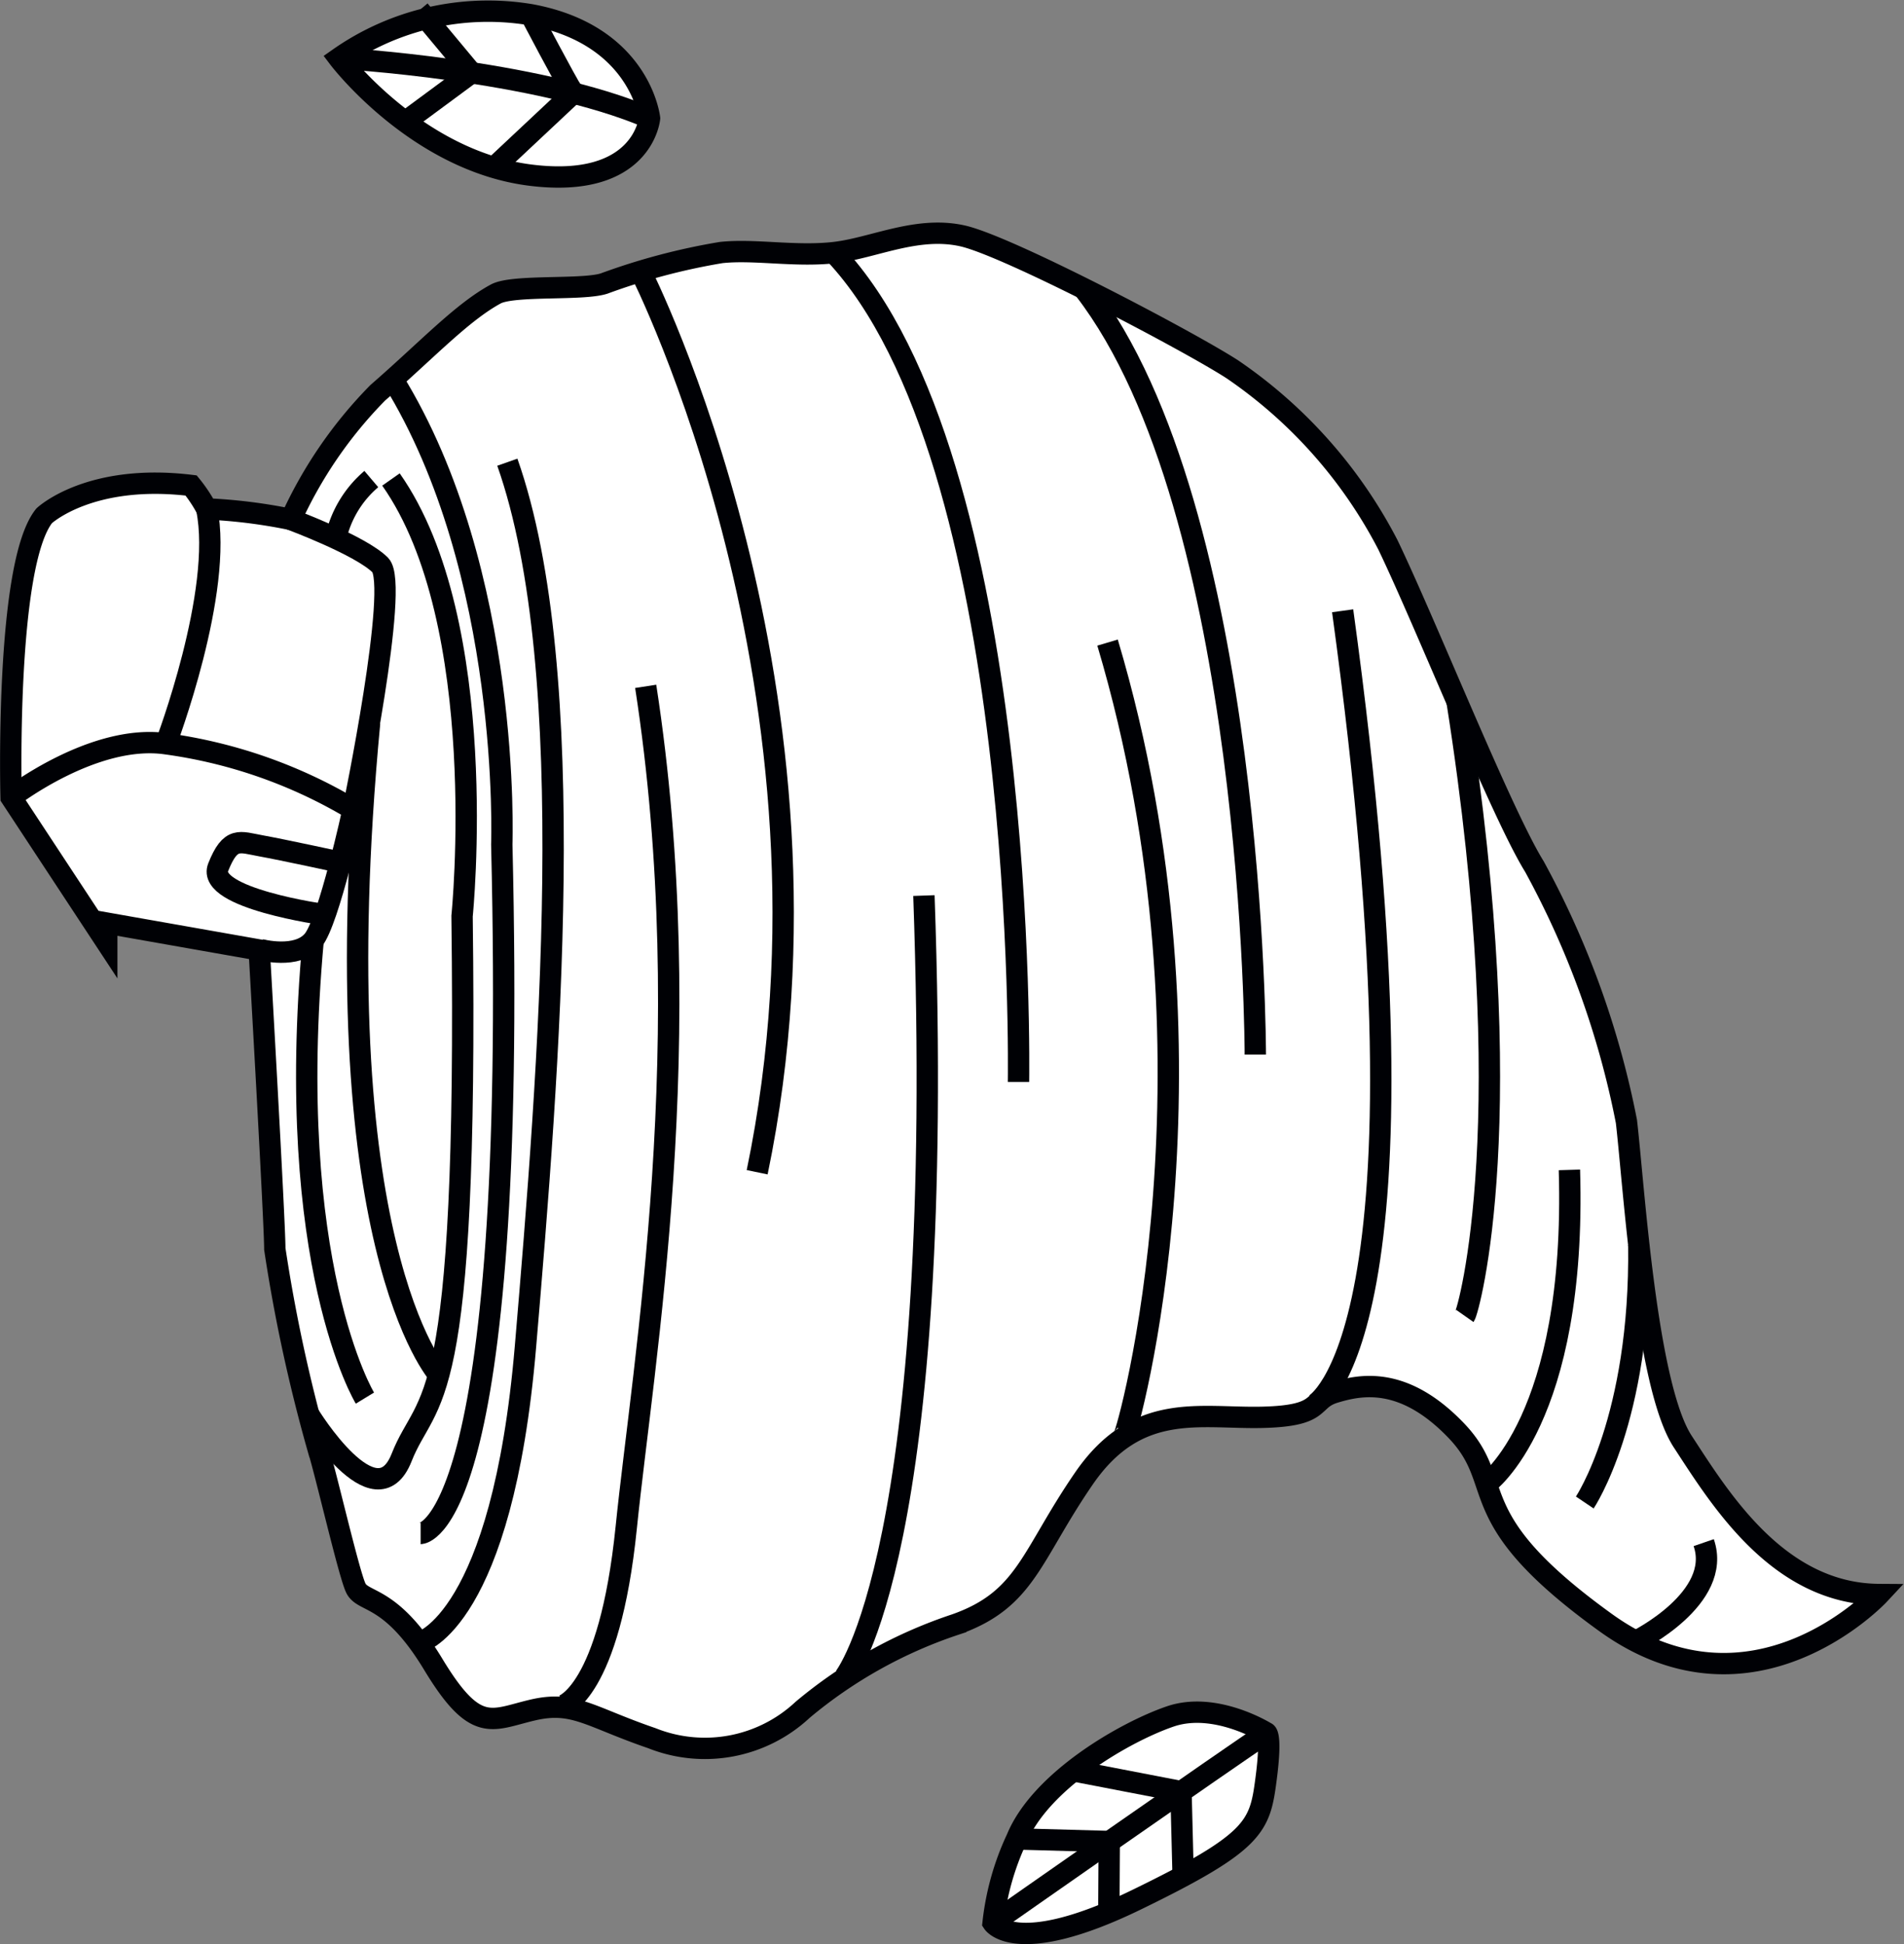 <svg xmlns="http://www.w3.org/2000/svg" viewBox="0 0 89.17 91.07"><rect x="0" y="0" width="89.17" height="91.07" fill="#808080" stroke="none"/><defs><style>.cls-1{fill:#fff;}.cls-1,.cls-2{stroke:#000105;stroke-miterlimit:10;}.cls-2{fill:none;}</style></defs><title>hurrican</title><g id="Слой_2" data-name="Слой 2"><g id="Слой_26" data-name="Слой 26"><path class="cls-1" d="M88,74.69S82.12,81,75.19,76s-4.54-6.44-7-9-4.47-2.14-5.67-1.78-.47,1.1-3.4,1.17-5.86-.77-8.36,2.87-2.7,5.66-6,6.83a21.85,21.85,0,0,0-7.17,4,6.7,6.7,0,0,1-7.06,1.33c-2.92-1-3.65-1.77-5.58-1.32s-2.66,1.17-4.66-2.14S17,75.11,16.66,74.38s-1.43-5.51-1.79-6.61a75.35,75.35,0,0,1-2-9.27c0-1.28-.73-14-.73-14L5,43.24v.92L.52,37.35S.23,26.44,2.07,24.16c0,0,2.12-2,6.88-1.42a6.74,6.74,0,0,1,.73,1.1,24.81,24.81,0,0,1,3.94.49,20.52,20.52,0,0,1,4.07-5.93c2.3-2,3.94-3.77,5.53-4.63.83-.45,4.22-.15,5.13-.51a30.22,30.22,0,0,1,5.42-1.43c1.56-.17,3.48.21,5.31,0s3.86-1.26,6-.78S55.72,16,57.73,17.31A22.42,22.42,0,0,1,65,25.52c1.81,3.77,5.32,12.59,6.86,15.07a41.33,41.33,0,0,1,4.31,11.94c.35,3,.92,12.37,2.64,15S83.26,74.66,88,74.69Z"/><path class="cls-1" d="M46.51,90.07S47.6,91.72,53.2,89s5.8-3.44,6.09-5.64,0-2.2,0-2.2-2.37-1.48-4.48-.76-6.07,3-7.19,5.72A12.45,12.45,0,0,0,46.51,90.07Z"/><path class="cls-1" d="M15.87,2.73S19.5,7.52,24.81,8.2s5.61-2.66,5.61-2.66S30,1.64,24.86.69A12.17,12.17,0,0,0,15.87,2.73Z"/><path class="cls-2" d="M12.19,44.48s1.74.47,2.48-.44,1.87-6.13,1.87-6.13,2.18-10.52,1.27-11.44-4.2-2.14-4.2-2.14"/><path class="cls-2" d="M16.55,37.92a23.13,23.13,0,0,0-8.77-3.08C4.39,34.35.52,37.35.52,37.35"/><path class="cls-2" d="M15.22,42.85s-5.58-.77-5-2.23,1-1.18,2-1,3.72.77,3.72.77"/><path class="cls-2" d="M7.77,34.83s2.71-7.13,1.91-11"/><path class="cls-2" d="M14.47,66.27s3.12,5.1,4.34,2,3.13-1.63,2.83-25.36c0,0,1.4-13.73-3.33-20.45"/><path class="cls-2" d="M17.39,22.44a5.08,5.08,0,0,0-1.67,2.78"/><path class="cls-2" d="M20.54,64.39S15,58.26,17.31,33.85"/><path class="cls-2" d="M17.09,65.49S13.28,59.24,14.67,44"/><path class="cls-2" d="M19.7,71.83s4.58,0,3.8-32.28c0,0,.48-12.74-5.1-21.77"/><path class="cls-2" d="M19.67,76.93s3.85-1,4.94-13.86,2.62-31.59-.85-41.42"/><path class="cls-2" d="M26.33,79.91s2.21-.59,3-8.37,3.46-22.88.91-39.39"/><path class="cls-2" d="M30,12.71s10.1,19.88,5.46,42.2"/><path class="cls-2" d="M39.54,78.58s4.81-5.87,3.73-36.63"/><path class="cls-2" d="M47.7,50.68c0-.27.48-29.13-8.62-38.81"/><path class="cls-2" d="M52.62,67.3c.19-.12,5.07-17.65-.75-37.2"/><path class="cls-2" d="M58.79,49.4s0-25.46-8-35.83"/><path class="cls-2" d="M61.56,65.8s6-3.16,1.32-37.19"/><path class="cls-2" d="M68.6,61.64c.19-.27,2.71-9.32-.36-28.77"/><path class="cls-2" d="M69.62,69.51s4.23-3,3.88-14.71"/><path class="cls-2" d="M74.22,70.38s2.64-3.92,2.53-12.07"/><path class="cls-2" d="M76.63,76.87s4.06-2,3.16-4.61"/><path class="cls-2" d="M46.51,90.07s11.14-7.8,12.8-8.89"/><path class="cls-2" d="M15.87,2.73s9.25.52,14.55,2.8"/><polyline class="cls-2" points="51.93 89.59 51.95 86.26 47.63 86.14"/><polyline class="cls-2" points="55.41 87.9 55.31 83.92 50.28 82.95"/><polyline class="cls-2" points="18.98 5.7 22.08 3.41 19.64 0.48"/><path class="cls-2" d="M23.14,7.84l3.71-3.48c-.36-.55-2-3.68-2-3.68"/></g></g></svg>